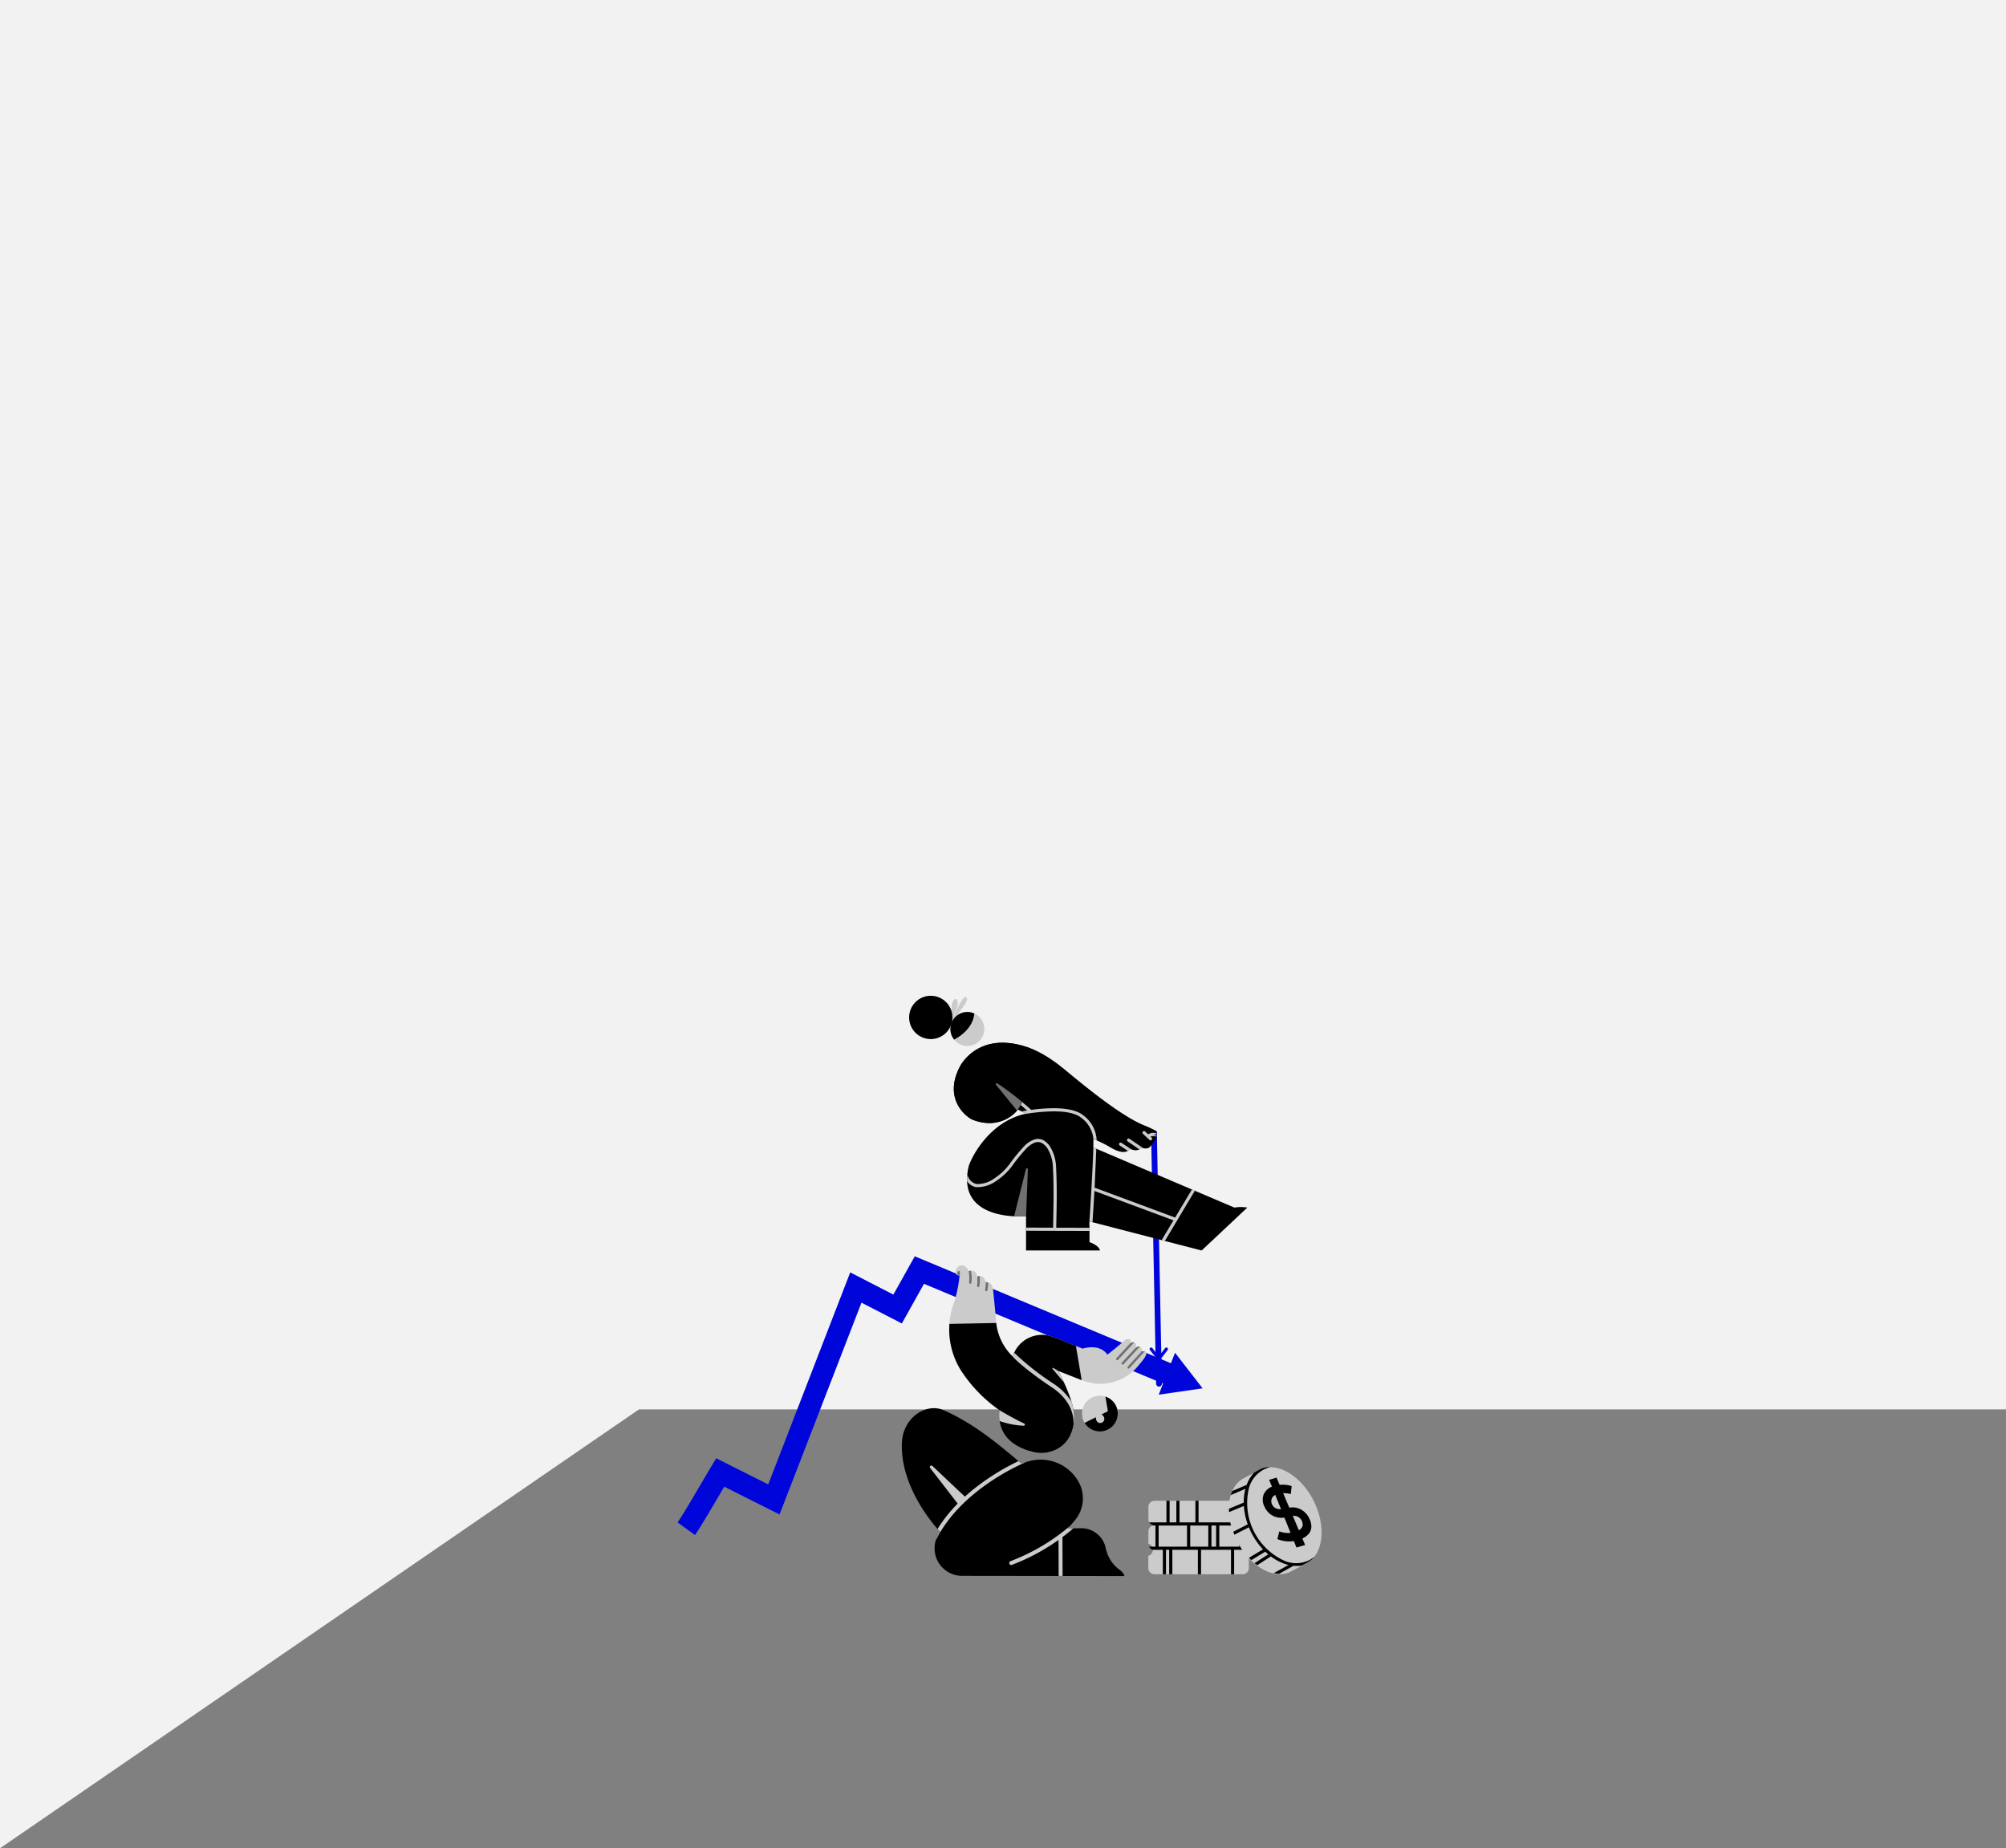 <svg id="Group_1558" data-name="Group 1558" xmlns="http://www.w3.org/2000/svg" width="375" height="345.5" viewBox="0 0 375 345.5">
  <rect x="0" y="0" width="375" height="345.5" fill="#808080" stroke="none"/>
  <path id="Path_937" data-name="Path 937" d="M-22.1,0h375V263.457H97.346L-22.1,345.5Z" transform="translate(22.102)" fill="#f2f2f2"/>
  <g id="_1_-_REBUILD_THE_ECONOMY" data-name="1 - REBUILD THE ECONOMY" transform="translate(-924.558 -281.313)">
    <g id="_1---REBUILD-THE-ECONOMY" transform="translate(1051.217 467.454)">
      <g id="ARROW" transform="translate(0 48.705)">
        <path id="Path_709" data-name="Path 709" d="M435.037,934.41l.765-1.963,5.152,6.651-8.2,1.184.807-2.072-44.689-18.651-4.138,7.41-7.551-3.885-15.312,39.594-10.34-5.193c-2.2,3.708-4.021,6.931-5.461,9.031l-3.264-2.354c1.609-2.346,3.7-6.126,6.272-10.407l.95-1.582,9.725,4.884,15.328-39.634,8.068,4.151,4-7.156Z" transform="translate(-342.801 -914.42)" fill="#0005d9" fill-rule="evenodd"/>
      </g>
      <path id="ROPE" d="M279.474,445.529l-.805-40.147-32.224-7.022c-9.532-2.136.234-1.054.231-1.054l33.055,7.2.827,41.223.715-.927a.295.295,0,1,1,.467.36l-1.162,1.509.1,4.747a.54.54,0,1,1-1.079.022l-.1-4.937-1.057-1.338a.295.295,0,1,1,.462-.366Z" transform="translate(-190.129 -378.929)" fill="#0005d9" fill-rule="evenodd"/>
      <g id="YELLOW-CHARACTER" transform="translate(43.291 0)">
        <path id="Path_718" data-name="Path 718" d="M1096.242,390c.061.057-2.918,4.033-8.416,1.914-1-.386-5.629-3.718-2.4-9.907.865-1.655,4.617-6.529,12.971-3.526a23.771,23.771,0,0,1,5.971,3.526c1.186.879,10.336,8.9,15.531,10.965,1.034.412,1.206.534,2.127.976.26.125.511.605-.484.818,0,0,.982-.049.565.679l-1.027,1.408a1.047,1.047,0,0,1-.877.43,1.5,1.5,0,0,1-.8-.18s-.69,1-2.188.225c0,0-.638,1.524-3.613-.225a20.955,20.955,0,0,0-3.214-1.57v1.57l26.36,11.233a7.155,7.155,0,0,1,2.413,0l-8.535,8.021-20.967-5.429V414.8s1.754.563,1.96,1.55h-13.822v-6.4s-13.158,1.222-10.734-9.287c.231-1,3.446-8.312,10.734-9.891Z" transform="translate(-1075.94 -368.741)" fill-rule="evenodd"/>
        <path id="Path_719" data-name="Path 719" d="M1141.737,534.82h0l15.043,5.586,3.141-5.256.548.233-3.234,5.411a.292.292,0,0,1-.142.239l-2.235,3.74-.6-.154,2.21-3.7-14.77-5.485h0l.018-.3Zm-23.8-2.536a2.294,2.294,0,0,0,1.705,1.85,5.286,5.286,0,0,0,3.358-1.063,11.041,11.041,0,0,0,2.924-2.791,32.891,32.891,0,0,1,2.659-3.24,4.964,4.964,0,0,1,1.85-1.216,2.157,2.157,0,0,1,1.554.045,3.594,3.594,0,0,1,1.593,1.592,7.842,7.842,0,0,1,.925,3.138c.226,4.014.125,7.706.047,11.7l6.221.018v.59l-11.862-.034v-.59l5.051.014c.077-3.985.179-7.666-.047-11.668a7.2,7.2,0,0,0-.85-2.882,3,3,0,0,0-1.315-1.341,1.723,1.723,0,0,0-1.432.091,4.811,4.811,0,0,0-1.321.959,32.264,32.264,0,0,0-2.609,3.184,11.631,11.631,0,0,1-3.083,2.931,5.909,5.909,0,0,1-3.773,1.139,2.552,2.552,0,0,1-1.646-1.11A9,9,0,0,1,1117.942,532.285Zm23.567-4.981.541.231-.342,7.761-.367,5.979-.562-.145v.75a.3.3,0,0,1-.054-.191s.774-11.7.776-15.088v-.024c0-.032,0-.063.006-.094Zm-13.42-6.736c.219-.042.575-.106,1.03-.178l-2.068-1.781a.295.295,0,1,1,.385-.447l2.361,2.033a.294.294,0,0,1,.068.084,31.918,31.918,0,0,1,4.124-.314c2.115-.007,4.248.292,5.5,1.244a6.12,6.12,0,0,1,2.623,4.766c-.2-.085-.4-.165-.6-.242v.014a5.578,5.578,0,0,0-2.38-4.069c-1.165-.888-3.164-1.13-5.138-1.123a33.887,33.887,0,0,0-5.675.57q.3-.079.6-.146Zm13.613,14.869.006-.141.03-.475-.018.311Z" transform="translate(-1107.05 -498.945)" fill="#cbcbcb" fill-rule="evenodd"/>
        <path id="Path_720" data-name="Path 720" d="M1504.833,605.321l-1.517-1a.295.295,0,1,1,.325-.492l1.805,1.194c-.073-.031-.148-.067-.226-.107A.988.988,0,0,1,1504.833,605.321Zm2.146-.277-2.178-1.49a.295.295,0,1,1,.333-.487l2.543,1.739a.693.693,0,0,1-.267-.118A1.272,1.272,0,0,1,1506.979,605.044Zm3.228-2.388a2.063,2.063,0,0,0-1.027-.05.5.5,0,0,0-.111.048l.183.172a.295.295,0,1,1-.4.43l-1.184-1.11a.295.295,0,1,1,.4-.431l.558.523a1.767,1.767,0,0,1,1.565-.189,1.121,1.121,0,0,1-.647.3S1510.143,602.322,1510.206,602.656Z" transform="translate(-1463.936 -576.329)" fill="#cbcbcb" fill-rule="evenodd"/>
        <path id="Path_721" data-name="Path 721" d="M1096.284,390.018l-.042-.021c.061.057-2.918,4.033-8.416,1.914-1-.386-5.629-3.718-2.4-9.907.865-1.655,4.617-6.529,12.971-3.526a18.737,18.737,0,0,1,4.02,2.152c.253,1.02.218,2.756-2.449,3.669,0,0,1.436,3.659-2.866,4.238A7.127,7.127,0,0,1,1096.284,390.018Z" transform="translate(-1075.94 -368.741)" fill-rule="evenodd"/>
        <path id="Path_722" data-name="Path 722" d="M1193.948,505l2.215-8.832a.184.184,0,0,1,.362.052l-.338,8.765A17.146,17.146,0,0,1,1193.948,505Zm.675-19.962a1.182,1.182,0,0,1-.168.153l-3.9-4.788a.176.176,0,0,1,.236-.255,46.063,46.063,0,0,1,4.638,3.464,5.487,5.487,0,0,1-.8,1.418l-.006,0S1194.625,485.035,1194.622,485.041Z" transform="translate(-1174.322 -463.774)" fill="#707070" fill-rule="evenodd"/>
        <path id="Path_723" data-name="Path 723" d="M1077.761,266.629c-.056.026.02-.122.022-.184,0-.115.006-.23.009-.345.008-.334-.005-.668,0-1,.005-.683-.145-2.625.655-2.959.4-.167.505.573.511.82.023.956-.641,1.686-.778,2.579-.007.044.031-.084.048-.126.036-.086.069-.172.106-.258.1-.242.21-.482.319-.722a11.275,11.275,0,0,1,1.189-2.234c.121-.158.475-.584.719-.4.363.277-.13,1.061-.29,1.327-.353.581-.81,1.091-1.192,1.652s-.7,1.2-1.094,1.759" transform="translate(-1069.865 -261.512)" fill="#cbcbcb" fill-rule="evenodd"/>
        <g id="Group_1268" data-name="Group 1268" transform="translate(0 0)">
          <g id="Group_1266" data-name="Group 1266" transform="translate(7.713 3.032)">
            <circle id="Ellipse_86" data-name="Ellipse 86" cx="3.175" cy="3.175" r="3.175" transform="translate(0 0)" fill="#cbcbcb"/>
          </g>
          <g id="Group_1267" data-name="Group 1267">
            <circle id="Ellipse_87" data-name="Ellipse 87" cx="4.049" cy="4.049" r="4.049"/>
          </g>
          <path id="Path_724" data-name="Path 724" d="M1076.232,304.744a3.175,3.175,0,0,1,3.768-4.89C1079.917,300.938,1079.327,303.065,1076.232,304.744Z" transform="translate(-1067.817 -296.546)" fill-rule="evenodd"/>
        </g>
      </g>
      <g id="GREEN-CHARACTER" transform="translate(41.923 50.395)">
        <g id="Group_1269" data-name="Group 1269" transform="translate(8.865)">
          <path id="Path_725" data-name="Path 725" d="M1074.523,943.849s-1.378-.211-.412-1.566c.278-.39,1.439-.92,2.127.69,0,0,1.279-.607,1.6,1,0,0,1.194-.578,1.6,1.045,0,0,1.212-.154,1.372,1.51.239,2.483.437,4.267.583,6.244a10.307,10.307,0,0,0,3.069,6.143,5.735,5.735,0,0,1,7.558-3.654l5.521,2.183s3.123-1.061,4.622,1.121c1.052-.795,2.748-2.208,3.209-2.634a.993.993,0,0,1,.936-.251.527.527,0,0,1,.1.778s.512-.428.932-.07c.163.139.3.423.081.92,0,0,.529-.484.917-.156a.682.682,0,0,1,.065.994s.572-.459.943-.1c.165.161.3.493-.675,1.713q-.4.5-.812.982a9.16,9.16,0,0,1-10.372,2.634c-2.352-.922-4.519-1.775-4.519-1.775s3,5.449,2.98,8.6c-.018,2.81-1.238,5.73-4.727,6.578a5.842,5.842,0,0,1-2.468.066c-2.285-.429-7.363-2.046-6.782-7.912a26.9,26.9,0,0,1-7.207-7.458,14.43,14.43,0,0,1-1.528-11.883A23.473,23.473,0,0,0,1074.523,943.849Z" transform="translate(-1072.599 -941.877)" fill="#cbcbcb" fill-rule="evenodd"/>
          <path id="Path_726" data-name="Path 726" d="M1497.627,1141.3s2.463-2.693,2.433-2.647a.976.976,0,0,1,.747-.215l-.008.01-2.843,3.149a.221.221,0,1,1-.328-.3Zm-1.113-.734s2.568-2.761,2.565-2.752.432-.4.8-.229l-3.042,3.281a.221.221,0,1,1-.325-.3Zm1.561-3.609a.833.833,0,0,1,.756-.165l-3.021,3.259a.221.221,0,0,1-.324-.3Z" transform="translate(-1464.248 -1122.382)" fill="#707070" fill-rule="evenodd"/>
          <path id="Path_727" data-name="Path 727" d="M1098.512,958.892a13.146,13.146,0,0,0,.134-1.425,1.115,1.115,0,0,1,.427.049,8.581,8.581,0,0,1-.128,1.464.221.221,0,1,1-.434-.088Zm-1.029-2.569a7.5,7.5,0,0,1-.043,1.857.221.221,0,1,1-.438-.062,7.127,7.127,0,0,0,.047-1.7A1.214,1.214,0,0,1,1097.483,956.323Zm-1.971,1.185a7.765,7.765,0,0,0-.072-2.088,1.372,1.372,0,0,1,.4-.1,6.315,6.315,0,0,1,.111,2.242.221.221,0,1,1-.44-.049Zm-2.182-1.356c.021-.332.028-.55.028-.55a.221.221,0,1,1,.442.014s-.059.87-.075.68A1.27,1.27,0,0,1,1093.33,956.152Z" transform="translate(-1091.801 -954.324)" fill="#707070" fill-rule="evenodd"/>
        </g>
        <g id="Group_1270" data-name="Group 1270" transform="translate(8.865 10.774)">
          <path id="Path_728" data-name="Path 728" d="M1081.39,1087.99l.009.123a10.308,10.308,0,0,0,3.069,6.143,5.734,5.734,0,0,1,7.557-3.654l4.26,1.685,1.075,6.38c-2.3-.9-4.384-1.722-4.384-1.722s3,5.449,2.98,8.6c-.018,2.81-1.238,5.73-4.727,6.578a5.839,5.839,0,0,1-2.467.066c-2.285-.429-7.363-2.046-6.783-7.912a26.9,26.9,0,0,1-7.207-7.458,14.434,14.434,0,0,1-2.136-8.66Z" transform="translate(-1072.599 -1087.99)" fill-rule="evenodd"/>
          <path id="Path_729" data-name="Path 729" d="M1199.244,1174.223s2.54,1.525,4.626,2.5a.211.211,0,0,1-.1.406,15.137,15.137,0,0,1-4.5-.875A8.257,8.257,0,0,1,1199.244,1174.223Zm9.612-4.391c-5.583-3.764-7.389-5.864-7.125-5.634a5.142,5.142,0,0,1,.287-.7,50.512,50.512,0,0,0,7.25,5.72,11.112,11.112,0,0,1,3.446,3.429,10.127,10.127,0,0,1,.506,2.842,9.143,9.143,0,0,1-.1,1.337.361.361,0,0,1-.018-.118C1213.134,1172.538,1209.6,1170.33,1208.856,1169.832Zm2.442-.818c-.544-.637-1.532-1.814-2.111-2.5a.118.118,0,0,1,0-.151.116.116,0,0,1,.149-.024l.9.553C1210.263,1166.928,1210.736,1167.792,1211.3,1169.014Z" transform="translate(-1189.862 -1157.932)" fill="#cbcbcb" fill-rule="evenodd"/>
        </g>
        <g id="Group_1272" data-name="Group 1272" transform="translate(33.684 24.369)">
          <g id="Group_1271" data-name="Group 1271" transform="translate(0 0)">
            <circle id="Ellipse_88" data-name="Ellipse 88" cx="3.343" cy="3.343" r="3.343" fill="#cbcbcb"/>
          </g>
          <path id="Path_730" data-name="Path 730" d="M1419.646,1274.55a3.343,3.343,0,1,1-3.885,4.916l2.137-1.069a.9.9,0,0,0,.05.549.768.768,0,1,0,1.41-.59.894.894,0,0,0-.443-.468l1.205-.6Z" transform="translate(-1415.275 -1274.389)" fill-rule="evenodd"/>
        </g>
        <g id="Group_1273" data-name="Group 1273" transform="translate(0 26.696)">
          <path id="Path_731" data-name="Path 731" d="M974.665,1314.211l1.691-.425a8.13,8.13,0,0,1,9.029,3.821h0a6.354,6.354,0,0,1-.688,7.318l-1.274,1.482,2.422-.05a4.654,4.654,0,0,1,4.62,3.564c.044.195.091.389.142.583a6.573,6.573,0,0,0,2.451,3.6,2.305,2.305,0,0,1,.959,1.193l-30.374-.039a5.142,5.142,0,0,1-4.1-8.236h0s-7.462-7.643-7.151-16.543c.169-4.834,4.567-7.614,7.808-6.185C965.708,1306.722,970.2,1310.425,974.665,1314.211Z" transform="translate(-952.381 -1303.917)" fill-rule="evenodd"/>
          <path id="Path_732" data-name="Path 732" d="M1030.32,1455.488l-6.29-5.936a.283.283,0,0,0-.419.379l5.392,6.977Z" transform="translate(-1018.304 -1438.741)" fill="#cbcbcb" fill-rule="evenodd"/>
          <path id="Path_733" data-name="Path 733" d="M1063.052,1450.732l1.015-.021c-.493.428-1.174.992-2.024,1.626l.026,7.268h-.737l-.024-6.732a38.415,38.415,0,0,1-8.716,4.66.368.368,0,1,1-.257-.69,37.945,37.945,0,0,0,11.11-6.57Zm-9.226-12.592.469.4,1.012-.254c-1.6.669-12.411,5.463-16.958,14.692a5.124,5.124,0,0,1,.822-1.628h0s-.177-.181-.475-.521C1043.006,1443.813,1050.677,1439.633,1053.827,1438.14Z" transform="translate(-1032.011 -1428.243)" fill="#cbcbcb" fill-rule="evenodd"/>
        </g>
      </g>
      <g id="COIN-PILE" transform="translate(87.999 94.401)">
        <path id="Path_736" data-name="Path 736" d="M1578.217,1543.261a1.155,1.155,0,0,1-.962-1.138v-2.308a1.155,1.155,0,0,1,1.154-1.155H1594.9a1.155,1.155,0,0,1,1.155,1.155v2.308a1.154,1.154,0,0,0,0,2.276v2.308a1.154,1.154,0,0,0-.025,2.229v2.309a1.155,1.155,0,0,1-1.154,1.154h-16.493a1.155,1.155,0,0,1-1.154-1.154v-2.309a1.154,1.154,0,0,0,.024-2.229V1544.4A1.156,1.156,0,0,1,1578.217,1543.261Z" transform="translate(-1577.23 -1538.66)" fill="#cbcbcb" fill-rule="evenodd"/>
        <path id="Path_737" data-name="Path 737" d="M1595.353,1542.694h2.5a1.156,1.156,0,0,1-.811.567c.035.006.071.014.105.023h-.363v3.957h1.089a1.158,1.158,0,0,1-.737.585l.016.005h-1.924v4.569h-.59v-4.569h-5.6v4.569h-.59v-4.569h-4.773v4.569h-.59v-4.569h-.6v4.569h-.59v-4.569H1580l.041-.012a1.155,1.155,0,0,1-.712-.578h1.189v-3.957h-.463c.034-.009.069-.017.105-.023a1.155,1.155,0,0,1-.811-.567h3.222v-4.033h.59v4.033h1.262v-4.033h.59v4.033h2.97v-4.033h.59v4.033h6.188v-4.033h.59Zm-14.243.59v3.957h5.311v-3.957Zm5.9,0v3.957h3.386v-3.957Zm3.976,0v3.957h.873v-3.957Zm1.463,0v3.957h3.743v-3.957Z" transform="translate(-1579.175 -1538.66)" fill-rule="evenodd"/>
      </g>
      <g id="COIN-RIGHT" transform="translate(103.053 87.692)">
        <g id="Group_1275" data-name="Group 1275" transform="translate(0 0)">
          <path id="Path_738" data-name="Path 738" d="M1787.742,1453.913c3.132-1.051,7.291,1.573,9.544,6.145,2.29,4.649,1.783,9.633-1.082,11.4l.014.03-3.047,1.582q-.135.08-.277.15l-.12.057-.123.063,0-.008c-3.16,1.316-7.506-1.327-9.828-6.039-2.383-4.836-1.737-10.034,1.44-11.6,0,0,2.751-1.465,2.952-1.563a4.286,4.286,0,0,1,.476-.2l.051-.027Z" transform="translate(-1781.381 -1453.24)" fill="#cbcbcb" fill-rule="evenodd"/>
          <g id="Group_1274" data-name="Group 1274" transform="matrix(0.912, -0.411, 0.411, 0.912, 2.505, 4.3)">
            <ellipse id="Ellipse_89" data-name="Ellipse 89" cx="5.235" cy="8.008" rx="5.235" ry="8.008" fill="#cbcbcb"/>
          </g>
          <path id="Path_739" data-name="Path 739" d="M1789.13,1453.681h.045a4.96,4.96,0,0,0-1.23.416,5.6,5.6,0,0,0-2.774,3.371,11.858,11.858,0,0,0,6.785,13.771,5.6,5.6,0,0,0,4.363-.145,4.967,4.967,0,0,0,1.08-.723l-.011.013-.01.014-.01.013-.018.022-.009.013-.013.015-.009.011,0,0-.017.02-.009.012-.015.018-.005.007-.006.006-.015.019-.009.01-.02.023-.007.008-.016.019-.008.01-.02.023-.007.008-.017.018-.007.008-.021.024-.008.008-.018.019-.006.005-.022.024-.007.007-.021.022,0,0h0l-.022.022-.007.007-.023.023-.005,0-.021.02-.007.007-.024.023-.005.006-.022.019-.005.006-.025.023-.006.005-.022.021,0,0-.025.022-.007.006-.025.023h0l-.025.022-.007.005-.026.022,0,0-.024.02-.006,0-.026.022-.005,0-.023.019-.005,0-.028.021-.005,0-.025.019,0,0-.028.022-.006,0-.028.021-.029.02-.007.006-.028.02,0,0-.025.018-.007,0-.028.02-.005,0-.026.017-.005,0-.029.019-.006,0-.027.017,0,0-.03.018-.007,0-.029.019.014.03-1.23.639a6.112,6.112,0,0,1-1.534.043l-.008,0-2.7,1.492a5.636,5.636,0,0,1-.992-.124l2.759-1.528a7.8,7.8,0,0,1-.752-.218,9.43,9.43,0,0,1-2.546-1.375l-2.553,1.64q-.246-.183-.488-.387l2.553-1.64q-.284-.239-.559-.5l-2.615,1.578c-.143-.139-.284-.284-.423-.433l2.611-1.576a13.251,13.251,0,0,1-2.236-3.241q-.217-.44-.4-.885l-2.71,1.386c-.075-.184-.147-.369-.214-.553l2.711-1.387a12.564,12.564,0,0,1-.723-3.439l-2.772,1.161q-.02-.318-.02-.63l2.77-1.161a9.753,9.753,0,0,1,.312-2.572l-2.742,1.181a6.7,6.7,0,0,1,.272-.76l2.645-1.138.027.064a6.74,6.74,0,0,1,1.419-2.373s.858-.487,1.1-.611l.025-.013a4.244,4.244,0,0,1,.475-.2l.052-.027,0,.007.033-.011h.005l.033-.01.006,0,.032-.009,0,0,.032-.009h0l.033-.009.006,0,.032-.009h.005l.033-.009h0l.033-.009.006,0,.033-.008h0l.034-.008h0l.035-.009h0l.033-.007h.006l.034-.007h0l.034-.007h0l.034-.007h.006l.035-.006h0l.035-.006.036-.006h0l.036-.005h0l.036-.006.037-.005h0l.036-.005h0l.036,0h0l.036,0h0l.036,0h0l.034,0h.005l.036,0,.035,0h.006l.034,0h.007l.033,0h.028l.032,0h.054l.045,0h.094Z" transform="translate(-1781.38 -1453.238)" fill-rule="evenodd"/>
        </g>
        <g id="Group_1278" data-name="Group 1278" transform="translate(6.337 2.384)">
          <g id="Group_1276" data-name="Group 1276" transform="translate(0 1.319)">
            <path id="Path_740" data-name="Path 740" d="M1870.427,1506.627a4.45,4.45,0,0,0,3.073.058c1.185-.438,1.551-1.1,1.133-2.011a1.6,1.6,0,0,0-1.846-.9c-.4.077-.823.164-1.293.25a3.546,3.546,0,0,1-2.258-.3,3.459,3.459,0,0,1-1.527-1.6,2.841,2.841,0,0,1-.227-2.355,2.756,2.756,0,0,1,1.785-1.578,5.616,5.616,0,0,1,3.465-.033l-.163,1.5a4.527,4.527,0,0,0-2.631.044,1.5,1.5,0,0,0-.894.724,1.354,1.354,0,0,0,.063,1.228,1.45,1.45,0,0,0,.689.664,2.115,2.115,0,0,0,1.225.132c.265-.045.638-.113,1.1-.213a3.32,3.32,0,0,1,2.388.318,3.762,3.762,0,0,1,1.508,1.622c.888,1.892.281,3.229-1.8,4a5.791,5.791,0,0,1-4.154-.112Z" transform="translate(-1867.319 -1497.901)"/>
          </g>
          <g id="Group_1277" data-name="Group 1277" transform="translate(1.209)">
            <path id="Path_741" data-name="Path 741" d="M1883.71,1480.414l5.1,12.659,1.621-.476-5.341-12.587Z" transform="translate(-1883.71 -1480.01)" fill-rule="evenodd"/>
          </g>
        </g>
      </g>
    </g>
  </g>
</svg>
